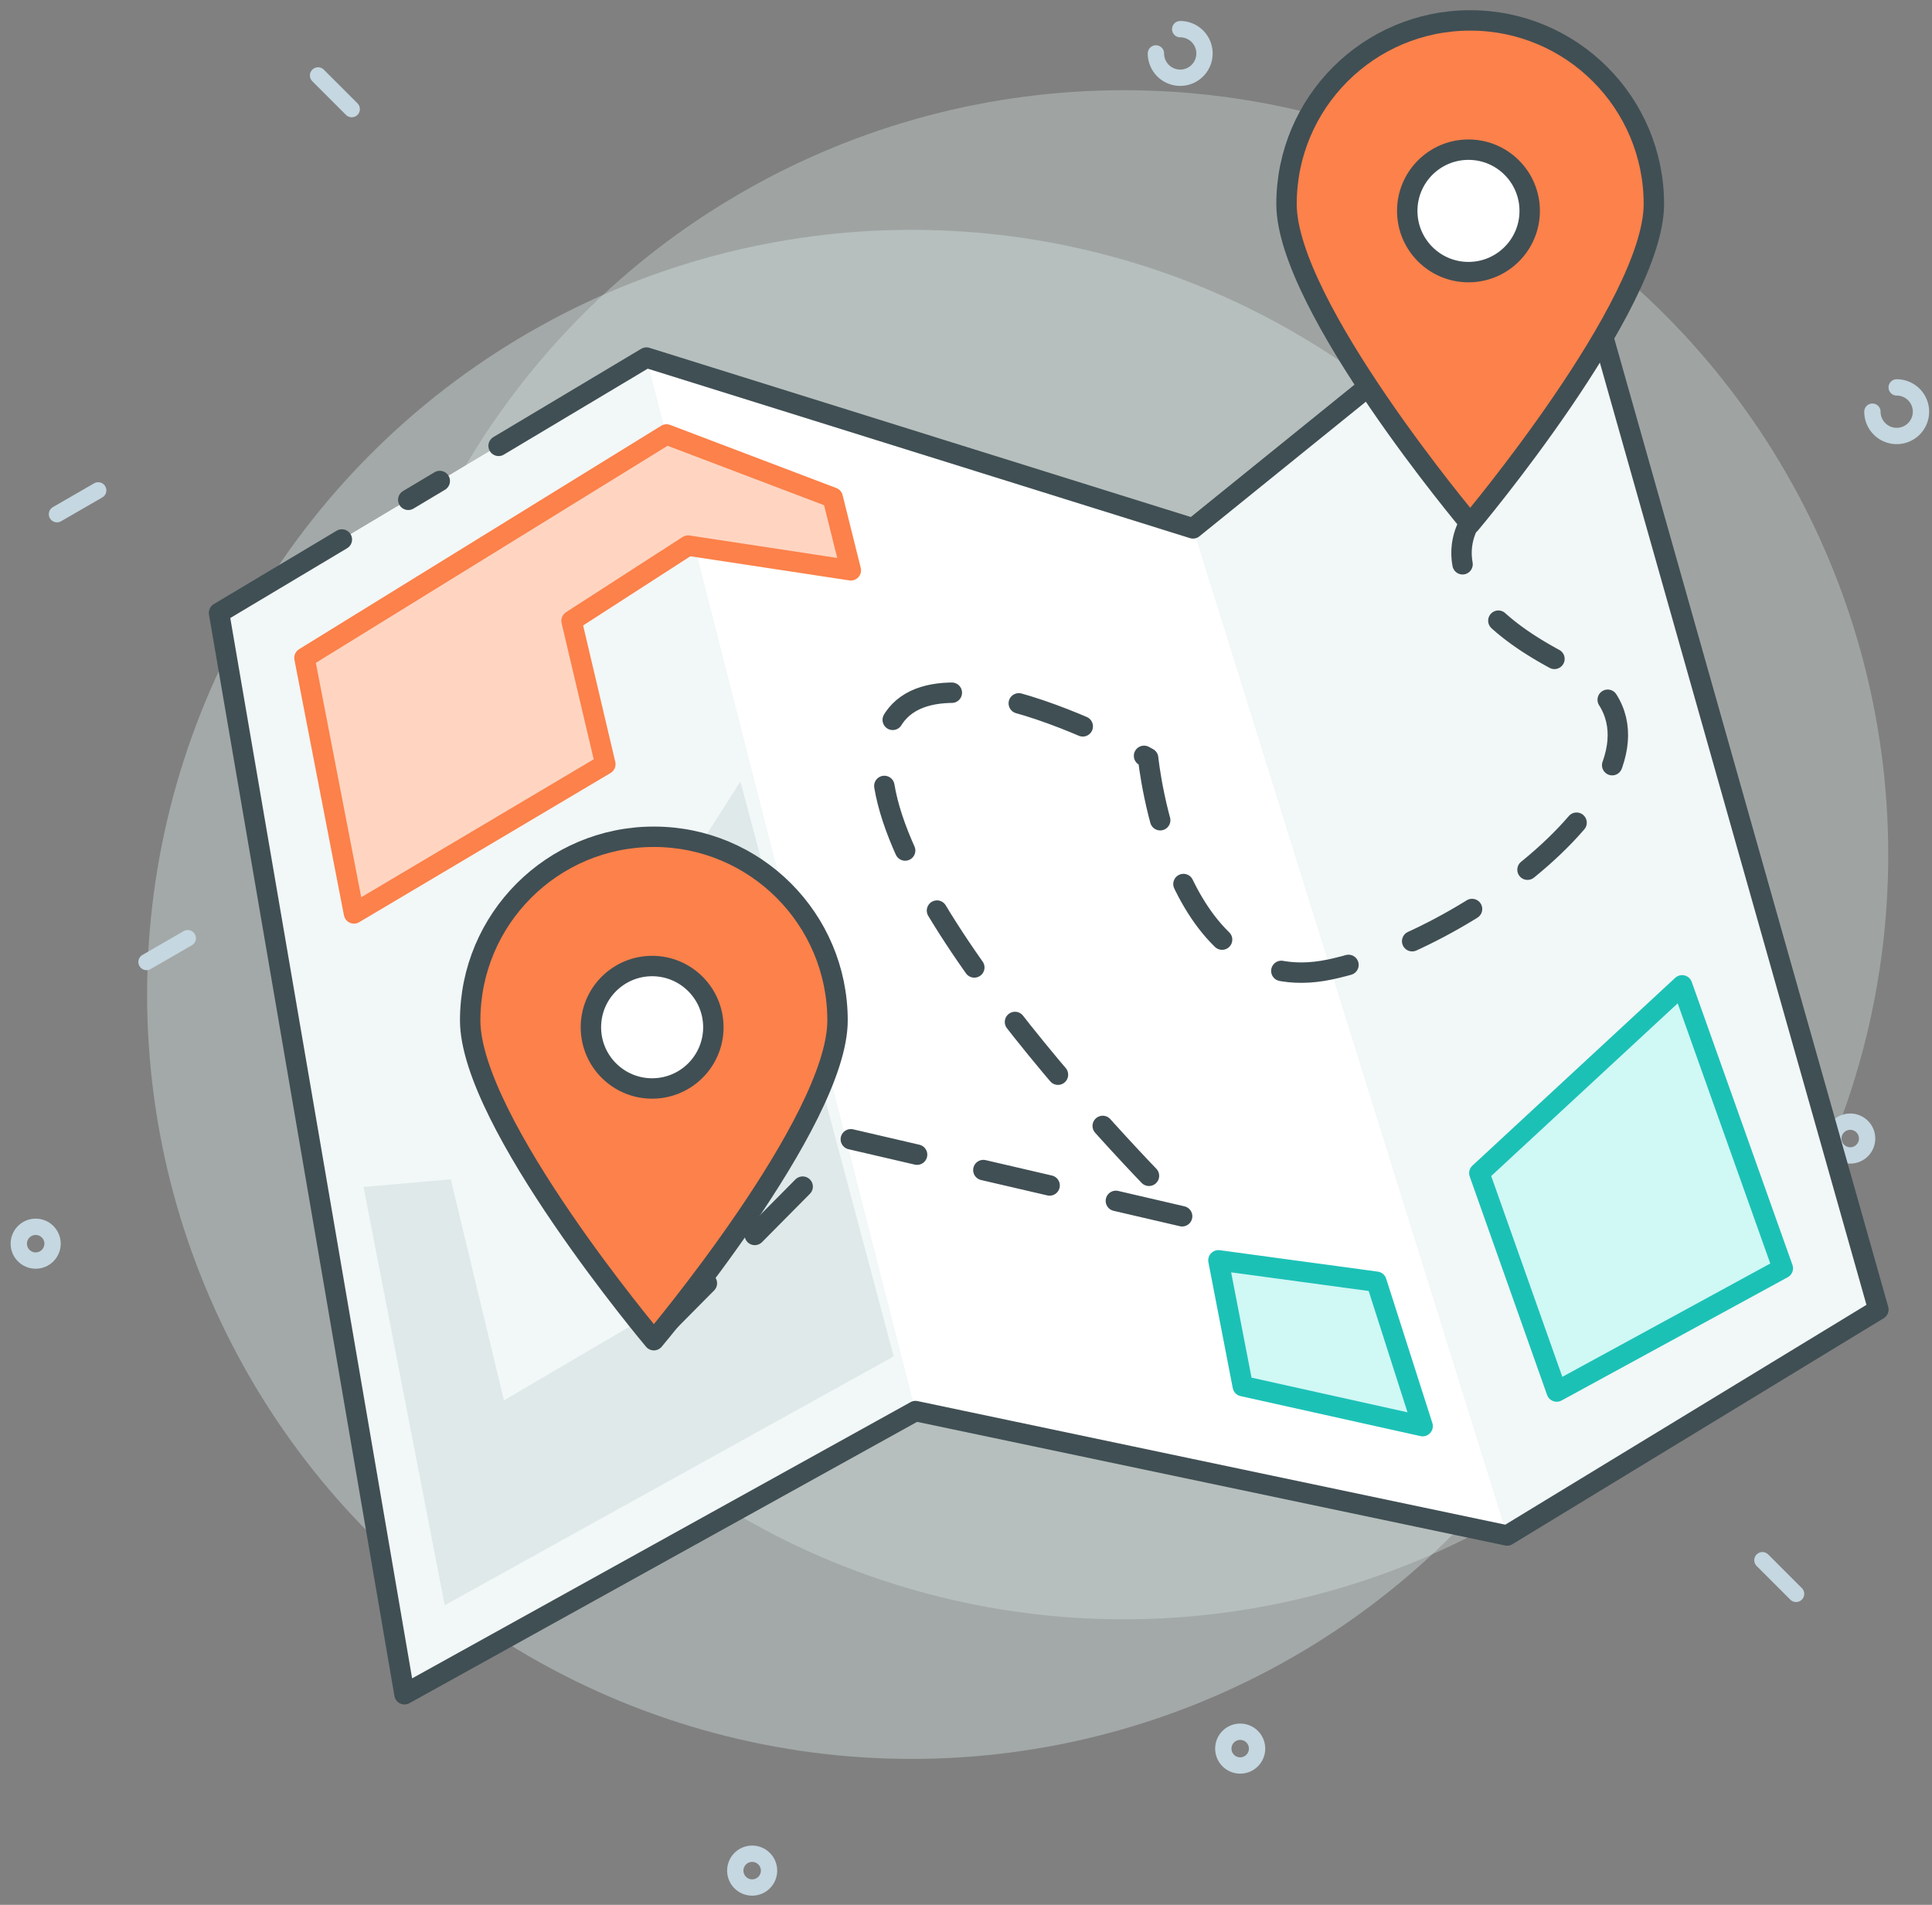 <svg width="142" height="140" viewBox="0 0 142 140" xmlns="http://www.w3.org/2000/svg"><rect x="0" y="0" width="142" height="140" fill="#808080" stroke="none"/><title>Getaway</title><g fill="none" fill-rule="evenodd"><path d="M-10-5h160v160H-10z"/><g transform="translate(10.812 6.335)" fill="#DDECEA"><circle opacity=".383" cx="56.192" cy="66.749" r="56.192"/><ellipse opacity=".336" cx="71.779" cy="56.488" rx="56.192" ry="56.192"/></g><g transform="translate(1.38 2.123)" stroke="#C5D7E0" stroke-width="1.2" stroke-linecap="round"><path d="M24.471 5.896l-2.474-2.474m108.633 111.6l-2.475-2.474M2.807 35.668l3.03-1.75M9.39 68.581l3.03-1.75" fill="#DAE2E6"/><path d="M136.24 28.135a1.785 1.785 0 1 0 1.785-1.785M83.579 1.804A1.785 1.785 0 1 0 85.364.02" stroke-linejoin="round"/><ellipse stroke-linejoin="round" cx="134.61" cy="81.557" rx="1.241" ry="1.241"/><circle stroke-linejoin="round" cx="53.903" cy="135.362" r="1.241"/><ellipse stroke-linejoin="round" cx="1.242" cy="89.284" rx="1.241" ry="1.241"/><ellipse stroke-linejoin="round" cx="89.773" cy="126.395" rx="1.241" ry="1.241"/><ellipse stroke-linejoin="round" cx="67.354" cy="45.687" rx="1.241" ry="1.241"/></g><path fill="#FFF" d="M16.099 45.042L47.511 26.28l40.172 12.555 27.776-22.462 22.6 79.873-27.287 16.608-43.485-9.144-37.558 20.813z"/><path d="M87.683 38.835l27.776-22.462 22.6 79.873-27.287 16.608m-43.485-9.144L29.73 124.523 16.1 45.043 47.511 26.28" fill="#F2F7F7"/><path d="M30.007 36.735l2.315-1.383m4.325-2.583l10.864-6.489 40.172 12.555 27.776-22.462 22.6 79.873-27.287 16.608-43.485-9.144-37.558 20.813-13.63-79.48 9.027-5.393" stroke="#404F54" stroke-width="1.5" stroke-linecap="round" stroke-linejoin="round"/><path fill="#DFE9E9" d="M26.721 87.24l5.967 30.738L65.684 99.69 54.418 57.44 43.534 74.526l4.179 22.134-10.675 6.264-3.907-16.247z"/><path d="M48.435 97.867l14.027-14.151 25.042 5.82S64.85 67.488 64.85 56.076c0-11.41 19.538-.358 19.538-.358s1.759 18 13.359 15.537c11.6-2.463 28.892-16.566 17.364-22.378-11.529-5.812-6.68-11.083-6.68-11.083" stroke="#404F54" stroke-width="1.5" stroke-linecap="round" stroke-linejoin="round" stroke-dasharray="5"/><path stroke="#1CC1B6" stroke-width="1.5" stroke-linecap="round" stroke-linejoin="round" fill="#D0F8F5" d="M123.634 72.42l-14.904 13.8 5.686 16.054 16.619-9.058z"/><path stroke="#FC814A" stroke-width="1.5" stroke-linecap="round" stroke-linejoin="round" fill="#FFD5C2" d="M22.378 48.351l26.61-16.42 12.214 4.639 1.333 5.347L50.573 40.1l-8.566 5.527 2.485 10.543-18.476 10.964z"/><path stroke="#1CC1B6" stroke-width="1.5" stroke-linecap="round" stroke-linejoin="round" fill="#D0F8F5" d="M91.343 101.878l-1.79-9.248 11.613 1.574 3.396 10.613z"/><g transform="translate(34.431 61)" stroke="#404F54" stroke-width="1.5" stroke-linecap="round"><path d="M13.627 37.5s13.5-16.044 13.5-23.5c0-7.456-6.044-13.5-13.5-13.5S.127 6.544.127 14s13.5 23.5 13.5 23.5z" stroke-linejoin="round" fill="#FC814A"/><circle fill="#FFF" cx="13.5" cy="14.5" r="4.5"/></g><g transform="translate(94.431 1)" stroke="#404F54" stroke-width="1.5" stroke-linecap="round"><path d="M13.627 37.5s13.5-16.044 13.5-23.5c0-7.456-6.044-13.5-13.5-13.5S.127 6.544.127 14s13.5 23.5 13.5 23.5z" stroke-linejoin="round" fill="#FC814A"/><circle fill="#FFF" cx="13.5" cy="14.5" r="4.5"/></g></g></svg>
